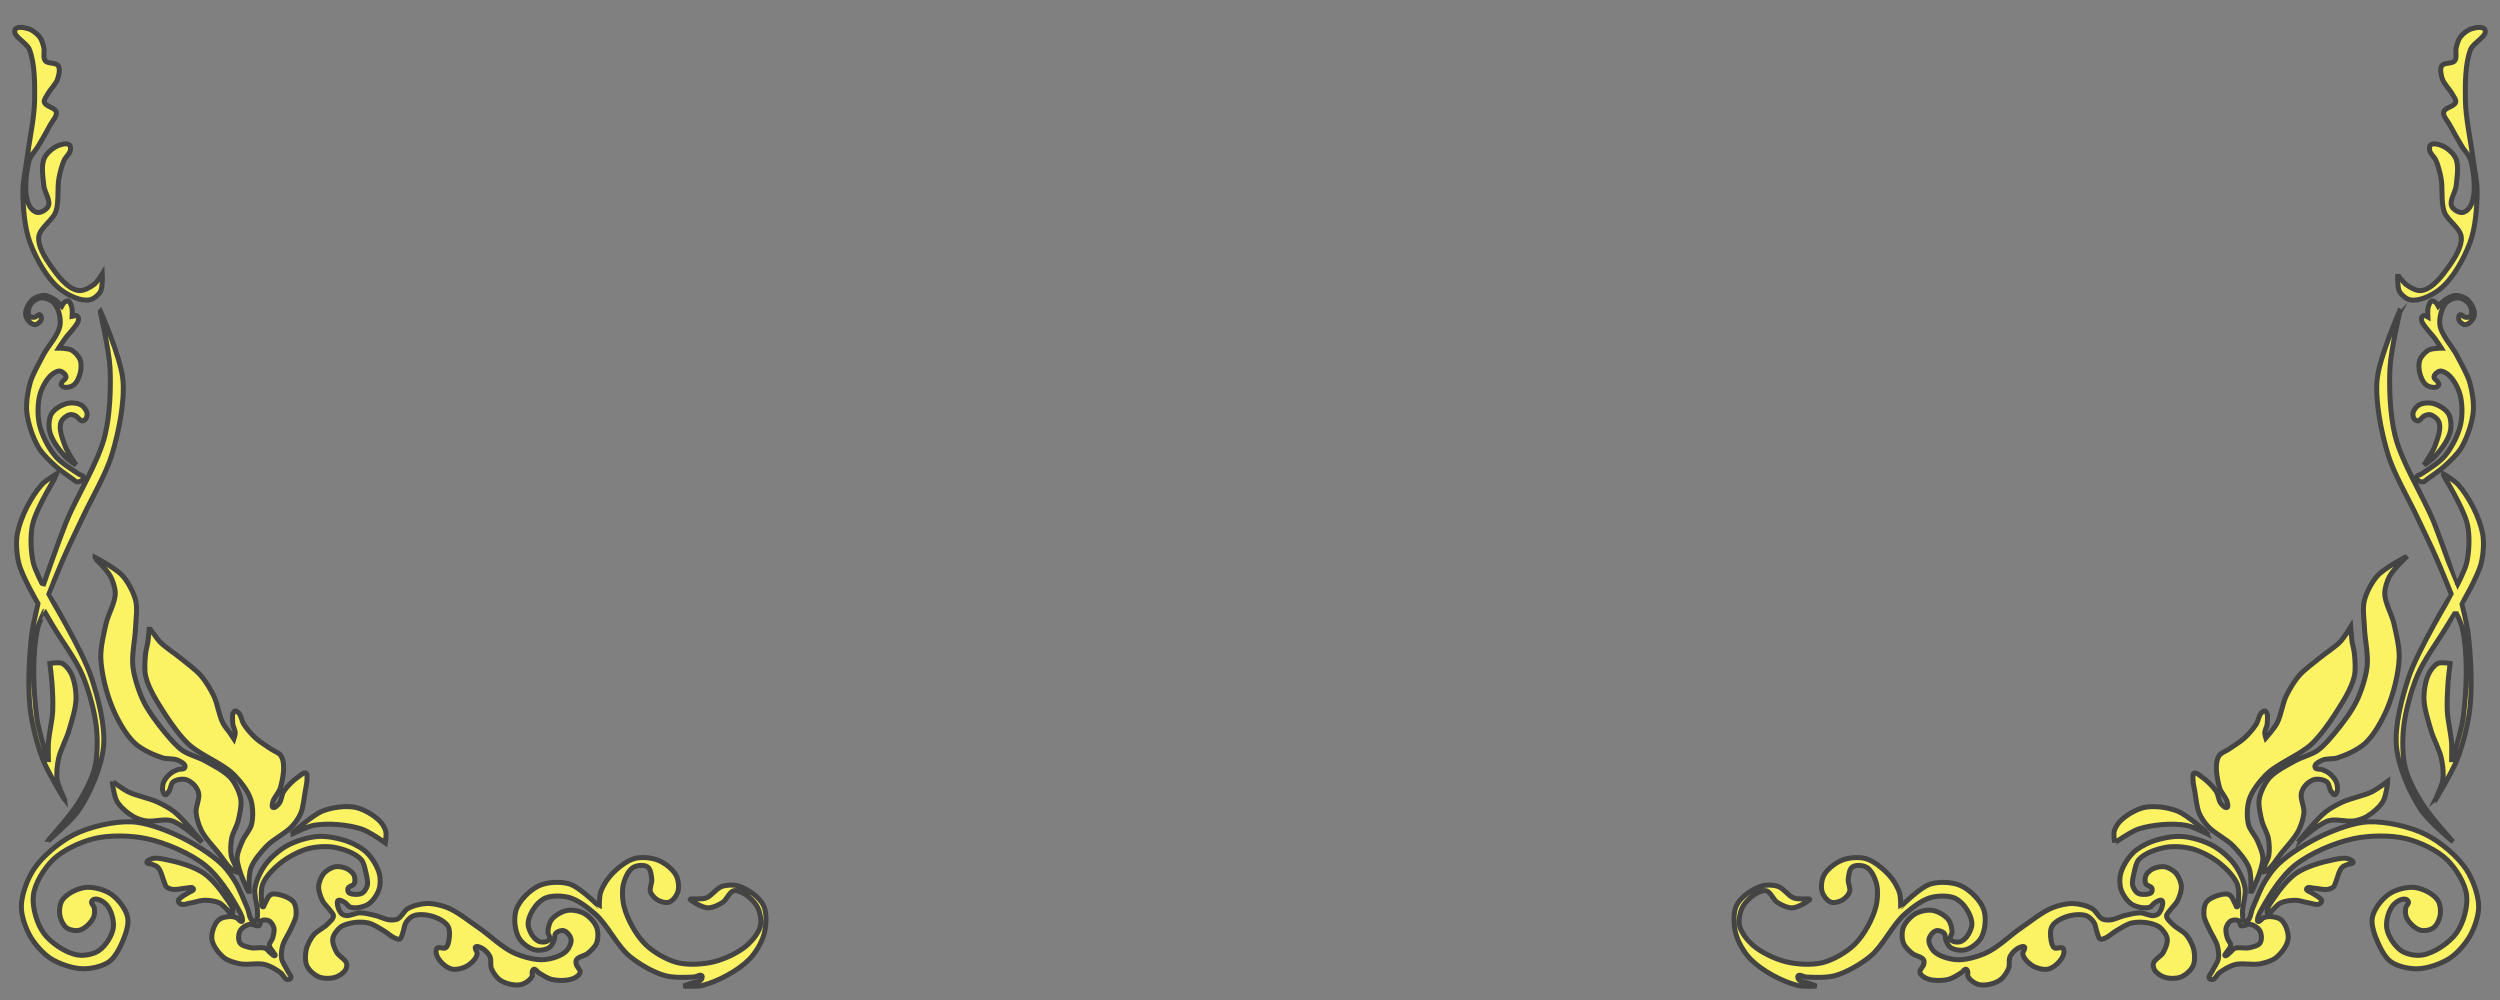 <?xml version="1.0" encoding="utf-8"?>
<!-- Generator: Moho 12.2 build 21774 -->
<!DOCTYPE svg PUBLIC "-//W3C//DTD SVG 1.1//EN" "http://www.w3.org/Graphics/SVG/1.1/DTD/svg11.dtd">
<svg version="1.1" id="Frame_0" xmlns="http://www.w3.org/2000/svg" xmlns:xlink="http://www.w3.org/1999/xlink" width="500px" height="200px">
	<rect width="100%" height="100%" fill="#808080" stroke="none"/>
	<g id="Layer_1">
		<path fill="#FBF264" fill-rule="evenodd" stroke="#444" d="M 55.017 191.110 C 55.146 190.979 54.825 190.713 54.735 190.547 C 54.489 190.090 53.885 189.572 53.862 189.053 C 53.840 188.570 54.407 188.055 54.538 187.589 C 54.708 186.983 54.931 186.110 54.763 185.504 C 54.629 185.020 54.228 184.373 53.777 184.152 C 53.360 183.947 52.608 183.913 52.228 184.180 C 51.971 184.360 52.077 184.981 51.805 185.138 C 51.637 185.235 51.350 185.138 51.157 185.110 C 50.837 185.062 50.437 184.790 50.115 184.828 C 49.379 184.914 48.394 185.506 48.030 186.152 C 47.673 186.785 47.585 187.960 47.974 188.575 C 48.346 189.163 49.412 189.363 50.087 189.532 C 50.973 189.755 52.297 189.324 53.129 189.701 C 53.494 189.867 53.790 190.369 54.115 190.603 C 54.367 190.784 54.799 191.331 55.017 191.110 M 46.326 182.856 C 46.438 182.841 46.557 182.577 46.574 182.430 C 46.683 181.504 45.738 180.408 45.226 179.628 C 44.119 177.940 42.392 175.762 40.722 174.628 C 38.793 173.316 35.703 172.424 33.416 171.967 C 32.506 171.786 31.208 171.455 30.330 171.755 C 29.986 171.872 29.306 172.142 29.373 172.499 C 29.431 172.810 30.074 172.732 30.366 172.854 C 30.726 173.005 31.257 173.149 31.536 173.422 C 32.260 174.127 32.470 175.586 32.884 176.507 C 32.999 176.763 33.076 177.159 33.274 177.358 C 33.536 177.622 34.044 177.787 34.409 177.855 C 35.280 178.018 36.468 177.655 37.353 177.607 C 37.704 177.587 38.225 177.386 38.523 177.571 C 38.608 177.624 38.711 177.755 38.701 177.855 C 38.669 178.166 38.109 178.283 37.849 178.458 C 37.369 178.780 36.655 179.107 36.218 179.486 C 36.024 179.654 35.666 179.869 35.650 180.125 C 35.636 180.354 35.874 180.652 36.076 180.763 C 36.675 181.093 37.669 180.649 38.346 180.550 C 39.097 180.441 40.069 180.066 40.828 180.054 C 41.757 180.039 43.046 180.173 43.879 180.586 C 44.520 180.904 45.134 181.688 45.652 182.182 C 45.859 182.379 46.042 182.891 46.326 182.856 M 18.322 180.335 C 18.401 180.073 18.661 179.890 18.879 179.839 C 19.634 179.665 20.714 180.315 21.245 180.880 C 22.241 181.940 22.849 184.074 22.664 185.517 C 22.454 187.150 21.095 189.233 19.731 190.154 C 18.674 190.867 16.826 191.206 15.567 191.005 C 13.172 190.623 10.191 188.606 8.754 186.652 C 7.358 184.755 6.402 181.422 6.672 179.082 C 6.950 176.672 8.824 173.689 10.552 171.985 C 12.532 170.034 16.085 168.393 18.784 167.727 C 21.844 166.973 26.206 167.072 29.288 167.727 C 33.103 168.538 38.086 170.666 41.116 173.121 C 43.605 175.136 46.001 178.835 47.551 181.637 C 47.908 182.283 48.442 183.172 48.497 183.908 C 48.505 184.015 48.528 184.199 48.440 184.260 C 48.096 184.497 47.643 183.680 47.253 183.530 C 46.915 183.399 46.429 183.290 46.067 183.302 C 45.340 183.325 44.282 183.501 43.740 183.986 C 42.839 184.792 42.239 186.573 42.371 187.774 C 42.518 189.121 43.772 190.720 44.835 191.561 C 45.616 192.180 46.963 192.543 47.938 192.748 C 49.453 193.067 51.604 192.513 53.094 192.930 C 54.097 193.211 55.328 193.937 56.152 194.573 C 56.589 194.911 56.889 195.787 57.430 195.897 C 57.655 195.942 58.048 195.869 58.160 195.668 C 58.384 195.266 57.756 194.673 57.567 194.254 C 57.221 193.490 56.493 192.568 56.335 191.744 C 56.189 190.989 56.324 189.932 56.517 189.188 C 56.808 188.068 57.748 186.783 58.206 185.720 C 58.541 184.940 59.131 183.919 59.209 183.074 C 59.283 182.285 59.205 181.123 58.753 180.472 C 58.249 179.747 57.048 179.250 56.198 179.012 C 55.617 178.849 54.729 178.650 54.190 178.921 C 53.535 179.250 53.240 180.344 52.866 180.974 C 52.794 181.096 52.778 181.370 52.638 181.385 C 52.245 181.426 52.359 180.500 52.319 180.107 C 52.219 179.124 52.193 177.744 52.547 176.822 C 53.129 175.306 54.755 173.692 56.015 172.669 C 57.479 171.480 59.762 170.240 61.582 169.748 C 63.131 169.330 65.346 169.174 66.921 169.475 C 68.654 169.805 71.111 170.601 72.261 171.939 C 72.791 172.556 72.994 173.700 73.173 174.494 C 73.350 175.273 73.647 176.368 73.447 177.141 C 73.316 177.648 72.926 178.312 72.489 178.601 C 72.140 178.832 71.538 178.892 71.120 178.875 C 70.678 178.857 69.977 178.813 69.705 178.464 C 69.553 178.269 69.523 177.874 69.614 177.643 C 69.783 177.215 70.643 177.143 70.846 176.730 C 71.070 176.276 71.007 175.505 70.800 175.042 C 70.572 174.529 69.933 174.018 69.431 173.764 C 68.787 173.438 67.770 173.230 67.058 173.354 C 66.297 173.485 65.337 174.055 64.822 174.631 C 64.259 175.263 63.788 176.388 63.727 177.232 C 63.662 178.137 64.094 179.344 64.503 180.153 C 64.842 180.823 65.628 181.497 66.054 182.115 C 66.264 182.419 66.696 182.796 66.693 183.165 C 66.689 183.792 65.893 184.399 65.461 184.853 C 64.729 185.623 63.343 186.215 62.678 187.044 C 62.049 187.827 61.412 189.070 61.217 190.055 C 61.034 190.984 60.993 192.350 61.400 193.204 C 61.821 194.088 62.908 195.036 63.818 195.395 C 64.736 195.756 66.167 195.746 67.104 195.440 C 67.794 195.215 68.684 194.642 69.066 194.026 C 69.273 193.693 69.424 193.131 69.340 192.748 C 69.145 191.857 67.767 191.268 67.332 190.466 C 66.925 189.716 66.424 188.572 66.557 187.728 C 66.684 186.918 67.420 185.957 68.062 185.446 C 68.636 184.991 69.625 184.716 70.344 184.579 C 71.313 184.396 72.670 184.354 73.630 184.579 C 74.643 184.817 75.832 185.609 76.733 186.131 C 77.443 186.542 78.250 187.339 79.015 187.637 C 79.275 187.738 79.673 187.934 79.927 187.819 C 80.318 187.644 80.405 186.939 80.566 186.542 C 80.809 185.944 80.856 185.031 81.205 184.488 C 81.524 183.990 82.115 183.381 82.665 183.165 C 83.813 182.713 85.604 182.953 86.772 183.347 C 87.744 183.675 89.101 184.369 89.601 185.264 C 90.010 185.994 89.934 187.224 89.784 188.048 C 89.696 188.530 89.546 189.270 89.145 189.553 C 88.720 189.854 87.774 189.271 87.411 189.645 C 87.134 189.931 87.194 190.591 87.320 190.968 C 87.709 192.135 89.099 193.477 90.286 193.797 C 91.274 194.064 92.756 193.620 93.617 193.067 C 94.373 192.583 95.370 191.590 95.443 190.694 C 95.464 190.431 95.183 190.131 95.123 189.873 C 95.092 189.739 94.990 189.522 95.078 189.417 C 95.335 189.107 96.043 189.461 96.401 189.645 C 97.021 189.963 97.703 190.702 97.998 191.333 C 98.296 191.970 98.015 193.006 98.272 193.661 C 98.605 194.506 99.333 195.587 100.097 196.079 C 101.165 196.767 103.019 197.214 104.250 196.900 C 105.054 196.695 106.113 195.974 106.440 195.212 C 106.543 194.973 106.365 194.594 106.440 194.345 C 106.492 194.174 106.587 193.889 106.760 193.843 C 107.101 193.752 107.417 194.342 107.718 194.528 C 108.490 195.003 109.525 195.704 110.411 195.897 C 111.711 196.180 113.638 196.199 114.837 195.623 C 115.282 195.409 115.931 194.967 116.024 194.482 C 116.126 193.947 115.358 193.373 115.248 192.839 C 115.198 192.598 115.138 192.238 115.248 192.018 C 115.601 191.309 116.919 191.198 117.529 190.694 C 118.158 190.175 119.015 189.401 119.309 188.641 C 119.645 187.773 119.669 186.414 119.355 185.538 C 118.982 184.496 117.894 183.308 116.936 182.754 C 116.030 182.230 114.547 181.899 113.514 182.070 C 112.418 182.251 110.990 183.055 110.319 183.940 C 109.846 184.566 109.581 185.666 109.589 186.450 C 109.594 186.862 110.090 187.385 109.954 187.774 C 109.878 187.994 109.577 188.188 109.361 188.276 C 108.955 188.442 108.318 188.457 107.901 188.321 C 107.437 188.171 106.919 187.704 106.623 187.317 C 106.122 186.663 105.622 185.586 105.619 184.762 C 105.615 183.620 106.386 182.155 107.079 181.248 C 107.570 180.606 108.423 179.846 109.178 179.560 C 110.497 179.060 112.520 179.138 113.879 179.514 C 115.628 179.999 117.620 181.563 118.990 182.754 C 121.486 184.924 123.412 189.192 125.972 191.288 C 127.830 192.809 130.682 194.490 132.999 195.121 C 134.692 195.582 137.089 195.501 138.840 195.395 C 139.310 195.366 140.101 194.796 140.392 195.166 C 140.530 195.342 140.388 195.718 140.255 195.897 C 139.836 196.459 138.723 196.474 138.065 196.718 C 137.654 196.870 136.696 197.220 136.696 197.220 C 136.696 197.220 139.381 197.364 140.483 197.083 C 143.613 196.285 147.622 194.141 149.884 191.835 C 151.134 190.561 152.420 188.411 152.850 186.679 C 153.259 185.030 153.437 182.534 152.667 181.020 C 151.809 179.331 149.464 177.727 147.648 177.187 C 146.716 176.909 145.330 176.970 144.408 177.278 C 143.283 177.654 142.329 179.205 141.213 179.605 C 140.309 179.930 138.061 179.679 138.019 179.833 C 137.968 180.021 140.326 181.507 141.487 181.568 C 142.460 181.619 143.727 181.002 144.545 180.472 C 145.357 179.946 145.838 178.366 146.781 178.145 C 147.451 177.988 148.382 178.473 148.971 178.830 C 149.940 179.416 151.082 180.546 151.572 181.568 C 152.045 182.552 152.311 184.107 152.074 185.173 C 151.782 186.492 150.564 188.004 149.564 188.915 C 147.894 190.436 145.046 191.783 142.856 192.337 C 140.705 192.881 137.614 193.065 135.464 192.520 C 133.306 191.973 130.603 190.397 129.029 188.823 C 127.217 187.012 125.470 183.866 124.831 181.385 C 124.472 179.993 124.347 177.977 124.740 176.594 C 125.044 175.523 125.725 173.979 126.702 173.445 C 127.447 173.038 128.842 172.903 129.531 173.399 C 130.174 173.862 130.273 175.121 130.353 175.909 C 130.426 176.636 129.860 177.631 130.079 178.328 C 130.279 178.967 130.958 179.684 131.539 180.016 C 132.143 180.361 133.163 180.654 133.821 180.427 C 134.573 180.167 135.306 179.175 135.555 178.419 C 135.869 177.465 135.690 175.983 135.235 175.088 C 134.588 173.814 132.910 172.563 131.585 172.030 C 130.273 171.503 128.247 171.335 126.884 171.711 C 125.163 172.185 123.232 173.843 122.047 175.179 C 121.262 176.064 120.428 177.469 120.085 178.601 C 119.846 179.390 119.857 181.339 119.857 181.339 C 119.856 181.339 116.008 177.415 113.833 176.776 C 112.096 176.266 109.454 176.384 107.810 177.141 C 106.006 177.971 103.881 180.052 103.246 181.933 C 102.701 183.549 102.936 186.117 103.794 187.591 C 104.388 188.614 105.792 189.691 106.942 189.964 C 107.805 190.169 109.125 190.000 109.863 189.508 C 110.289 189.223 110.619 188.564 110.821 188.093 C 110.993 187.693 110.853 187.005 111.141 186.679 C 111.476 186.299 112.246 186.008 112.738 186.131 C 113.388 186.293 114.075 187.161 114.198 187.819 C 114.335 188.552 113.838 189.600 113.331 190.147 C 112.341 191.215 110.265 191.800 108.813 191.926 C 107.013 192.084 104.586 191.366 102.927 190.649 C 100.475 189.589 97.885 186.985 95.671 185.492 C 93.838 184.257 91.522 182.329 89.465 181.522 C 88.307 181.068 86.646 180.660 85.403 180.701 C 84.198 180.740 82.559 181.131 81.524 181.750 C 80.785 182.193 80.298 183.440 79.516 183.804 C 79.092 184.002 78.432 184.022 77.965 183.986 C 77.080 183.918 75.999 183.325 75.136 183.119 C 74.190 182.894 72.913 182.553 71.941 182.571 C 71.117 182.587 70.069 183.205 69.249 183.119 C 68.973 183.090 68.594 182.979 68.382 182.800 C 67.938 182.424 67.610 181.639 67.515 181.066 C 67.467 180.781 67.375 180.281 67.606 180.107 C 67.935 179.860 68.565 180.281 68.930 180.472 C 69.326 180.680 69.645 181.295 70.070 181.431 C 71.087 181.755 72.669 181.432 73.584 180.883 C 74.524 180.320 75.411 178.995 75.775 177.963 C 76.080 177.097 76.116 175.800 75.911 174.905 C 75.581 173.458 74.486 171.676 73.447 170.616 C 72.549 169.698 70.994 168.845 69.796 168.379 C 68.072 167.709 65.575 167.187 63.727 167.284 C 61.746 167.388 59.120 168.195 57.384 169.155 C 55.890 169.982 54.107 171.522 53.094 172.897 C 52.179 174.141 51.244 176.073 50.995 177.597 C 50.745 179.132 51.602 181.203 51.497 182.754 C 51.469 183.172 51.542 183.851 51.223 184.123 C 51.087 184.240 50.796 184.285 50.630 184.214 C 49.857 183.887 49.835 182.424 49.489 181.659 C 48.784 180.095 47.999 177.927 47.116 176.457 C 46.428 175.309 45.392 173.822 44.424 172.897 C 42.046 170.626 38.201 168.323 35.206 166.965 C 32.673 165.816 29.087 164.470 26.308 164.364 C 22.746 164.228 17.892 165.348 14.717 166.965 C 11.889 168.404 8.471 171.247 6.731 173.901 C 5.449 175.856 4.293 178.956 4.266 181.294 C 4.246 183.105 5.074 185.507 5.955 187.089 C 6.850 188.699 8.519 190.647 10.062 191.653 C 11.785 192.776 14.531 193.717 16.588 193.752 C 18.218 193.780 20.512 193.289 21.835 192.337 C 22.914 191.561 23.807 189.902 24.345 188.687 C 24.993 187.223 25.843 185.054 25.532 183.484 C 25.194 181.781 23.596 179.752 22.155 178.784 C 20.821 177.888 18.544 177.285 16.953 177.506 C 15.410 177.721 13.285 178.757 12.435 180.062 C 11.929 180.839 11.810 182.207 11.979 183.119 C 12.132 183.951 12.657 185.095 13.348 185.583 C 13.983 186.034 15.151 186.240 15.903 186.040 C 16.989 185.750 18.207 184.547 18.687 183.530 C 18.933 183.008 18.963 182.183 18.869 181.613 C 18.801 181.202 18.201 180.735 18.322 180.335 M 34.288 164.139 C 36.434 164.785 40.402 168.430 40.402 168.430 C 40.402 168.430 36.752 163.846 34.791 162.309 C 33.889 161.602 32.522 160.881 31.482 160.399 C 29.769 159.603 27.223 159.173 25.538 158.318 C 24.540 157.813 22.436 156.248 22.436 156.247 C 22.436 156.248 22.766 159.189 23.388 160.259 C 24.077 161.445 25.561 162.674 26.750 163.358 C 27.411 163.738 28.369 164.036 29.104 164.165 C 30.636 164.435 32.799 163.692 34.288 164.139 M 64.604 162.173 C 62.346 163.038 58.127 166.971 58.126 166.971 C 58.127 166.971 61.280 165.321 62.761 165.064 C 65.583 164.574 69.554 164.913 72.278 165.794 C 73.861 166.307 77.077 168.574 77.077 168.574 C 77.077 168.574 77.326 166.906 77.150 166.222 C 76.980 165.557 76.468 164.742 75.990 164.249 C 74.821 163.045 72.768 161.840 71.129 161.485 C 69.198 161.067 66.442 161.469 64.604 162.173 M 50.143 173.707 C 49.647 175.136 49.857 178.741 49.857 178.742 C 49.857 178.741 47.402 173.863 47.427 171.600 C 47.439 170.508 48.088 169.131 48.518 168.128 C 48.954 167.112 50.034 165.976 50.304 164.904 C 50.670 163.446 50.609 161.328 50.155 159.895 C 49.624 158.219 48.108 156.294 46.881 155.034 C 44.550 152.639 40.088 151.079 37.656 148.785 C 36.045 147.265 34.292 144.842 33.094 142.979 C 31.689 140.795 29.721 137.810 29.143 135.279 C 28.836 133.937 28.985 132.061 29.122 130.692 C 29.197 129.948 29.491 128.986 29.598 128.247 C 29.722 127.390 29.870 125.376 29.870 125.375 C 29.870 125.376 31.139 127.458 31.844 128.221 C 32.954 129.424 34.850 130.577 36.110 131.622 C 37.371 132.668 39.178 133.945 40.243 135.189 C 41.171 136.273 42.160 137.928 42.775 139.216 C 43.519 140.772 43.797 143.145 44.615 144.664 C 45.137 145.635 46.831 147.594 46.832 147.595 C 46.832 147.595 47.055 146.887 47.051 146.574 C 47.045 145.999 46.581 145.297 46.555 144.722 C 46.520 143.950 46.291 142.417 47.030 142.189 C 47.257 142.118 47.558 142.398 47.726 142.566 C 48.247 143.088 48.347 144.181 48.739 144.807 C 49.331 145.752 50.329 146.884 51.151 147.637 C 51.987 148.403 53.299 149.180 54.230 149.827 C 54.823 150.240 55.859 150.558 56.220 151.184 C 57.178 152.839 56.587 155.713 56.081 157.557 C 55.817 158.516 54.731 159.516 54.536 160.492 C 54.478 160.783 54.316 161.325 54.569 161.482 C 54.942 161.713 55.522 161.034 55.807 160.700 C 56.301 160.121 56.313 158.976 56.721 158.334 C 57.401 157.262 58.653 156.046 59.704 155.335 C 60.118 155.056 60.789 154.378 61.215 154.637 C 61.496 154.809 61.394 155.393 61.403 155.723 C 61.425 156.501 61.167 157.523 61.035 158.290 C 60.809 159.608 60.666 161.425 60.148 162.658 C 59.800 163.488 59.107 164.497 58.506 165.168 C 57.181 166.648 54.661 167.811 53.295 169.253 C 52.169 170.442 50.680 172.161 50.143 173.707 M 24.534 115.175 C 23.110 113.565 18.522 111.200 18.521 111.200 C 18.522 111.200 21.323 113.819 22.086 115.246 C 22.581 116.174 23.039 117.566 23.049 118.618 C 23.067 120.519 21.641 122.833 21.219 124.687 C 20.758 126.712 20.095 129.451 20.159 131.527 C 20.256 134.673 21.330 138.845 22.567 141.738 C 23.538 144.009 25.169 147.017 26.999 148.675 C 28.379 149.924 30.717 150.999 32.490 151.565 C 33.382 151.849 34.721 151.658 35.573 152.046 C 36.078 152.277 36.878 152.665 37.018 153.202 C 37.048 153.319 37.007 153.503 36.928 153.595 C 36.652 153.914 35.953 153.769 35.557 153.917 C 35.094 154.092 34.487 154.383 34.105 154.697 C 33.596 155.117 32.976 155.804 32.734 156.418 C 32.530 156.938 32.409 157.739 32.573 158.273 C 32.645 158.510 32.810 158.915 33.057 158.945 C 33.351 158.980 33.607 158.512 33.783 158.273 C 34.141 157.783 34.128 156.812 34.589 156.418 C 35.138 155.949 36.214 155.747 36.928 155.853 C 37.554 155.946 38.311 156.453 38.756 156.902 C 39.169 157.317 39.598 158.024 39.724 158.596 C 39.978 159.747 39.122 161.318 39.213 162.494 C 39.299 163.591 39.750 165.029 40.235 166.016 C 41.007 167.587 42.659 169.305 43.757 170.667 C 44.630 171.750 45.590 173.452 46.769 174.189 C 46.957 174.307 47.467 174.431 47.467 174.431 C 47.467 174.431 47.256 173.674 47.145 173.356 C 46.912 172.690 46.391 171.871 46.258 171.178 C 46.056 170.132 46.136 168.675 46.338 167.629 C 46.543 166.572 47.334 165.312 47.602 164.268 C 47.918 163.038 48.295 161.341 48.193 160.074 C 48.145 159.473 47.889 158.694 47.656 158.139 C 47.307 157.308 46.734 156.219 46.123 155.557 C 44.851 154.180 42.546 153.024 40.904 152.118 C 39.631 151.415 37.687 150.936 36.498 150.100 C 35.280 149.243 33.979 147.697 33.030 146.551 C 31.558 144.772 29.673 142.287 28.674 140.206 C 27.738 138.252 26.824 135.448 26.577 133.296 C 26.310 130.967 27.031 127.842 27.115 125.499 C 27.172 123.895 27.520 121.709 27.142 120.149 C 26.745 118.511 25.650 116.437 24.534 115.175 M 16.393 84.193 C 16.245 84.191 16.011 83.938 15.858 83.815 C 15.639 83.640 15.414 83.315 15.165 83.186 C 14.840 83.016 14.328 82.857 13.969 82.934 C 13.313 83.075 12.503 83.734 12.238 84.351 C 11.663 85.686 12.508 87.766 12.993 89.136 C 13.437 90.388 15.197 92.976 15.197 92.976 C 15.197 92.976 13.646 91.956 13.109 91.378 C 11.857 90.029 10.259 87.952 9.908 86.145 C 9.708 85.117 9.787 83.566 10.349 82.682 C 10.975 81.698 12.508 80.852 13.654 80.636 C 14.443 80.487 15.623 80.611 16.299 81.045 C 16.784 81.357 17.298 82.052 17.400 82.619 C 17.464 82.971 17.367 83.501 17.149 83.784 C 16.991 83.988 16.651 84.196 16.393 84.193 M 8.241 63.932 C 8.332 63.640 8.267 63.079 7.992 62.944 C 7.682 62.791 7.293 63.390 6.950 63.434 C 6.635 63.476 6.120 63.487 5.907 63.250 C 5.464 62.758 5.709 61.624 6.030 61.043 C 6.408 60.360 7.401 59.666 8.176 59.571 C 8.997 59.471 10.174 59.961 10.752 60.552 C 11.679 61.501 12.147 63.461 12.039 64.783 C 11.864 66.933 9.580 69.175 8.605 71.099 C 7.787 72.714 6.526 74.815 6.030 76.556 C 5.548 78.248 5.184 80.630 5.356 82.381 C 5.577 84.639 6.579 87.610 7.747 89.555 C 8.531 90.861 10.049 92.276 11.181 93.296 C 12.127 94.148 13.542 95.100 14.580 95.837 C 14.808 95.999 15.075 96.311 15.350 96.361 C 15.649 96.416 16.096 96.308 16.331 96.116 C 16.522 95.960 16.762 95.619 16.699 95.381 C 16.617 95.069 16.047 95.008 15.779 94.829 C 14.275 93.821 12.150 92.545 10.997 91.150 C 9.649 89.520 8.313 86.901 7.870 84.834 C 7.483 83.035 7.513 80.461 8.053 78.702 C 8.447 77.424 9.340 75.737 10.384 74.901 C 10.802 74.565 11.514 74.117 12.039 74.226 C 12.523 74.327 13.181 74.897 13.204 75.391 C 13.222 75.784 12.593 76.087 12.407 76.434 C 12.333 76.572 12.189 76.771 12.223 76.924 C 12.271 77.140 12.564 77.347 12.775 77.415 C 13.328 77.593 14.198 77.376 14.676 77.047 C 15.341 76.588 15.815 75.497 16.025 74.717 C 16.240 73.917 16.324 72.729 16.025 71.957 C 15.738 71.217 14.948 70.368 14.247 69.995 C 13.573 69.638 11.733 69.627 11.733 69.627 C 11.733 69.627 12.605 68.273 13.016 67.719 C 13.536 67.021 14.348 66.182 14.861 65.479 C 15.098 65.153 15.459 64.733 15.596 64.354 C 15.671 64.146 15.761 63.837 15.699 63.624 C 15.642 63.429 15.455 63.165 15.260 63.105 C 15.010 63.029 14.431 63.373 14.430 63.373 C 14.430 63.373 14.519 62.006 14.356 61.452 C 14.232 61.032 14.046 60.321 13.629 60.186 C 13.421 60.119 13.114 60.287 12.935 60.414 C 12.690 60.589 12.346 61.227 12.346 61.227 C 12.346 61.227 11.501 60.311 11.061 60.017 C 10.488 59.633 9.645 59.120 8.956 59.089 C 8.161 59.055 7.037 59.427 6.455 59.970 C 5.695 60.678 4.919 62.169 5.157 63.181 C 5.329 63.913 6.208 64.908 6.959 64.922 C 7.445 64.931 8.096 64.396 8.241 63.932 M 15.765 162.036 C 14.265 164.277 9.377 168.360 9.377 168.361 C 9.377 168.360 14.066 163.158 15.642 160.620 C 16.880 158.629 18.394 155.817 18.952 153.539 C 19.520 151.217 19.538 147.956 19.291 145.578 C 18.954 142.328 17.771 138.061 16.503 135.049 C 15.148 131.834 12.296 128.079 10.520 125.076 C 10.023 124.234 8.876 122.262 8.876 122.262 C 8.875 122.262 7.770 124.580 7.533 125.646 C 6.371 130.888 6.657 138.221 7.364 143.544 C 7.726 146.271 9.688 152.413 9.688 152.414 C 9.688 152.413 9.608 149.772 9.679 148.643 C 9.798 146.714 10.434 144.189 10.537 142.260 C 10.628 140.569 10.516 138.306 10.400 136.617 C 10.319 135.433 9.969 132.686 9.969 132.686 C 9.969 132.686 11.710 132.379 12.375 132.660 C 13.077 132.956 13.749 133.841 14.119 134.507 C 14.857 135.840 15.205 137.942 15.219 139.465 C 15.239 141.491 14.368 144.121 13.803 146.066 C 13.293 147.824 12.064 149.999 11.698 151.793 C 11.446 153.022 11.248 154.728 11.438 155.969 C 11.650 157.360 13.135 160.343 13.135 160.344 C 13.134 160.343 9.587 154.515 8.535 151.801 C 7.417 148.918 6.397 144.872 6.040 141.801 C 5.511 137.258 5.823 131.099 6.391 126.562 C 6.611 124.796 7.623 120.759 7.623 120.758 C 7.623 120.758 4.384 115.233 3.752 112.599 C 3.336 110.862 3.141 108.403 3.487 106.651 C 4.121 103.439 6.196 99.335 8.382 96.898 C 9.181 96.006 11.631 94.577 11.631 94.577 C 11.631 94.578 7.212 101.585 6.493 104.995 C 6.026 107.211 6.159 110.332 6.657 112.541 C 6.986 114.001 8.625 117.125 8.625 117.126 C 8.626 117.124 11.685 108.281 13.181 104.561 C 15.332 99.215 19.636 92.617 21.007 87.020 C 21.978 83.056 22.217 77.528 21.996 73.454 C 21.804 69.894 19.900 61.758 19.899 61.757 C 19.900 61.758 24.195 71.505 24.585 75.981 C 24.974 80.447 23.719 86.474 22.435 90.770 C 21.232 94.795 18.317 99.667 16.539 103.474 C 15.425 105.860 13.870 109.009 12.807 111.419 C 11.832 113.632 9.731 118.868 9.731 118.869 C 9.731 118.870 16.499 130.138 18.258 135.447 C 19.595 139.481 21.128 145.173 20.701 149.401 C 20.291 153.450 18.029 158.655 15.765 162.036 M 5.624 5.731 C 4.882 5.516 3.464 5.218 3.052 5.871 C 2.271 7.111 5.328 8.499 5.868 9.861 C 6.991 12.690 6.957 16.909 6.924 19.953 C 6.886 23.502 5.847 28.165 5.399 31.687 C 5.148 33.658 4.576 36.271 4.577 38.258 C 4.579 41.350 4.908 45.569 5.986 48.467 C 7.173 51.661 9.476 55.931 12.205 57.972 C 13.667 59.065 16.164 60.324 17.954 59.967 C 18.725 59.813 19.636 59.063 20.050 58.395 C 20.370 57.879 20.396 57.017 20.454 56.414 C 20.501 55.930 20.446 54.793 20.446 54.793 C 20.446 54.793 19.424 56.430 18.776 56.916 C 17.988 57.506 16.694 58.235 15.717 58.106 C 13.456 57.809 11.357 54.907 10.050 53.037 C 9.006 51.542 7.559 49.225 7.746 47.411 C 7.932 45.595 10.526 44.082 11.149 42.365 C 11.850 40.432 11.406 37.559 11.807 35.542 C 12.022 34.462 12.380 33.021 12.839 32.020 C 13.130 31.383 13.970 30.735 14.082 30.044 C 14.134 29.726 14.128 29.203 13.888 28.987 C 13.399 28.549 12.315 28.855 11.701 29.090 C 10.652 29.493 9.385 30.558 8.894 31.569 C 8.163 33.071 8.610 35.473 8.765 37.136 C 8.883 38.409 10.225 40.181 9.623 41.309 C 9.261 41.988 8.062 42.694 7.330 42.456 C 4.364 41.491 5.051 35.198 5.804 32.171 C 6.050 31.183 7.085 30.168 7.607 29.294 C 8.370 28.017 9.368 26.301 10.051 24.980 C 10.442 24.224 11.439 23.250 11.266 22.417 C 11.072 21.484 9.024 21.316 8.850 20.385 C 8.762 19.914 9.258 19.341 9.480 18.917 C 10.014 17.897 11.230 16.796 11.563 15.694 C 11.784 14.967 12.069 13.801 11.658 13.163 C 11.200 12.453 9.545 12.809 9.037 12.135 C 8.563 11.506 8.954 10.289 8.767 9.524 C 8.605 8.861 8.353 7.947 7.939 7.404 C 7.419 6.723 6.447 5.969 5.624 5.731 Z"/>
		<path fill="#FBF264" fill-rule="evenodd" stroke="#444" d="M 444.984 191.115 C 444.854 190.983 445.176 190.718 445.266 190.551 C 445.512 190.094 446.116 189.577 446.139 189.058 C 446.161 188.575 445.594 188.059 445.463 187.593 C 445.293 186.988 445.070 186.115 445.238 185.509 C 445.372 185.025 445.773 184.378 446.224 184.156 C 446.641 183.951 447.393 183.918 447.773 184.185 C 448.030 184.365 447.924 184.985 448.196 185.143 C 448.364 185.240 448.651 185.143 448.844 185.114 C 449.164 185.066 449.564 184.795 449.886 184.833 C 450.622 184.919 451.607 185.511 451.971 186.157 C 452.328 186.790 452.416 187.965 452.027 188.579 C 451.655 189.168 450.589 189.368 449.914 189.537 C 449.027 189.759 447.704 189.329 446.872 189.706 C 446.507 189.872 446.211 190.374 445.886 190.608 C 445.634 190.789 445.202 191.335 444.984 191.115 M 453.675 182.860 C 453.563 182.846 453.444 182.581 453.427 182.435 C 453.318 181.508 454.263 180.413 454.775 179.633 C 455.882 177.944 457.609 175.767 459.279 174.632 C 461.208 173.321 464.297 172.428 466.585 171.972 C 467.495 171.791 468.792 171.459 469.670 171.759 C 470.015 171.877 470.695 172.146 470.628 172.504 C 470.570 172.815 469.927 172.737 469.635 172.859 C 469.275 173.009 468.744 173.154 468.465 173.426 C 467.741 174.131 467.531 175.590 467.117 176.512 C 467.002 176.768 466.925 177.164 466.727 177.363 C 466.464 177.626 465.957 177.791 465.592 177.860 C 464.721 178.023 463.533 177.660 462.648 177.611 C 462.297 177.592 461.776 177.391 461.478 177.576 C 461.392 177.629 461.290 177.760 461.300 177.860 C 461.332 178.171 461.892 178.288 462.152 178.463 C 462.632 178.785 463.346 179.112 463.783 179.491 C 463.977 179.659 464.335 179.874 464.351 180.129 C 464.365 180.359 464.127 180.657 463.925 180.768 C 463.326 181.098 462.332 180.654 461.655 180.555 C 460.904 180.445 459.932 180.071 459.173 180.059 C 458.244 180.044 456.955 180.178 456.122 180.590 C 455.481 180.908 454.867 181.693 454.349 182.186 C 454.142 182.384 453.959 182.896 453.675 182.860 M 481.679 180.340 C 481.600 180.078 481.340 179.895 481.122 179.844 C 480.367 179.669 479.287 180.320 478.756 180.885 C 477.760 181.945 477.151 184.079 477.337 185.522 C 477.547 187.154 478.906 189.238 480.270 190.158 C 481.327 190.871 483.175 191.211 484.434 191.010 C 486.829 190.628 489.810 188.611 491.247 186.657 C 492.643 184.760 493.598 181.427 493.329 179.087 C 493.051 176.677 491.177 173.693 489.449 171.990 C 487.469 170.038 483.916 168.397 481.217 167.732 C 478.157 166.978 473.795 167.077 470.713 167.732 C 466.898 168.542 461.915 170.671 458.885 173.126 C 456.396 175.141 454.000 178.840 452.450 181.642 C 452.093 182.288 451.559 183.177 451.504 183.913 C 451.496 184.020 451.473 184.204 451.561 184.265 C 451.905 184.502 452.358 183.685 452.748 183.535 C 453.086 183.404 453.572 183.295 453.934 183.306 C 454.661 183.330 455.719 183.506 456.261 183.991 C 457.162 184.796 457.762 186.577 457.630 187.779 C 457.483 189.126 456.229 190.725 455.166 191.566 C 454.385 192.185 453.038 192.547 452.063 192.753 C 450.548 193.072 448.397 192.517 446.906 192.935 C 445.904 193.216 444.673 193.941 443.849 194.578 C 443.412 194.915 443.112 195.792 442.571 195.901 C 442.346 195.947 441.953 195.874 441.841 195.673 C 441.617 195.271 442.245 194.678 442.434 194.258 C 442.780 193.494 443.508 192.572 443.666 191.749 C 443.812 190.994 443.677 189.937 443.484 189.193 C 443.193 188.073 442.253 186.788 441.795 185.725 C 441.460 184.945 440.870 183.924 440.792 183.078 C 440.718 182.289 440.796 181.128 441.248 180.477 C 441.752 179.752 442.953 179.255 443.803 179.017 C 444.384 178.854 445.272 178.655 445.811 178.925 C 446.466 179.254 446.761 180.349 447.135 180.979 C 447.207 181.100 447.223 181.375 447.363 181.390 C 447.756 181.431 447.642 180.505 447.682 180.112 C 447.782 179.129 447.808 177.749 447.454 176.826 C 446.872 175.311 445.246 173.697 443.986 172.674 C 442.522 171.485 440.239 170.245 438.419 169.753 C 436.870 169.335 434.655 169.179 433.079 169.479 C 431.346 169.809 428.890 170.605 427.740 171.944 C 427.210 172.561 427.007 173.705 426.828 174.499 C 426.651 175.278 426.353 176.373 426.554 177.146 C 426.685 177.653 427.075 178.317 427.512 178.606 C 427.861 178.837 428.463 178.897 428.881 178.880 C 429.323 178.862 430.024 178.818 430.296 178.469 C 430.448 178.274 430.478 177.878 430.387 177.648 C 430.218 177.220 429.358 177.148 429.155 176.735 C 428.931 176.281 428.994 175.509 429.201 175.047 C 429.429 174.533 430.068 174.023 430.570 173.769 C 431.214 173.443 432.231 173.235 432.943 173.358 C 433.704 173.490 434.664 174.059 435.179 174.636 C 435.742 175.268 436.213 176.393 436.274 177.237 C 436.339 178.141 435.907 179.349 435.498 180.158 C 435.159 180.827 434.373 181.502 433.946 182.120 C 433.737 182.423 433.305 182.801 433.308 183.169 C 433.312 183.796 434.108 184.403 434.540 184.858 C 435.272 185.628 436.658 186.220 437.323 187.048 C 437.952 187.831 438.589 189.075 438.784 190.060 C 438.967 190.988 439.008 192.355 438.601 193.209 C 438.180 194.092 437.093 195.041 436.183 195.399 C 435.265 195.761 433.834 195.751 432.897 195.445 C 432.207 195.220 431.317 194.647 430.935 194.030 C 430.728 193.697 430.577 193.135 430.661 192.753 C 430.856 191.862 432.234 191.272 432.669 190.471 C 433.076 189.721 433.577 188.576 433.444 187.733 C 433.317 186.923 432.581 185.961 431.939 185.451 C 431.365 184.995 430.376 184.720 429.657 184.584 C 428.688 184.401 427.331 184.359 426.371 184.584 C 425.358 184.822 424.169 185.614 423.268 186.136 C 422.558 186.547 421.751 187.344 420.986 187.642 C 420.726 187.743 420.328 187.939 420.074 187.824 C 419.683 187.648 419.596 186.943 419.435 186.546 C 419.192 185.949 419.144 185.036 418.796 184.493 C 418.477 183.995 417.886 183.386 417.336 183.169 C 416.188 182.718 414.397 182.958 413.229 183.352 C 412.257 183.679 410.900 184.374 410.399 185.269 C 409.991 185.999 410.067 187.229 410.217 188.052 C 410.305 188.535 410.455 189.275 410.856 189.558 C 411.281 189.859 412.227 189.275 412.590 189.650 C 412.867 189.935 412.807 190.595 412.681 190.973 C 412.292 192.139 410.902 193.482 409.715 193.802 C 408.727 194.068 407.245 193.624 406.384 193.072 C 405.628 192.587 404.631 191.594 404.558 190.699 C 404.537 190.435 404.818 190.135 404.878 189.878 C 404.909 189.744 405.011 189.527 404.923 189.421 C 404.666 189.111 403.958 189.466 403.600 189.650 C 402.980 189.968 402.298 190.706 402.003 191.338 C 401.705 191.975 401.986 193.011 401.729 193.665 C 401.396 194.511 400.668 195.591 399.904 196.084 C 398.836 196.772 396.982 197.219 395.751 196.905 C 394.947 196.700 393.888 195.979 393.561 195.217 C 393.458 194.978 393.636 194.599 393.561 194.350 C 393.509 194.179 393.414 193.894 393.241 193.848 C 392.900 193.757 392.584 194.347 392.283 194.532 C 391.511 195.007 390.476 195.708 389.590 195.901 C 388.290 196.185 386.363 196.203 385.164 195.628 C 384.719 195.414 384.070 194.972 383.977 194.487 C 383.875 193.951 384.643 193.378 384.753 192.844 C 384.803 192.602 384.863 192.243 384.753 192.022 C 384.400 191.314 383.082 191.203 382.472 190.699 C 381.843 190.180 380.986 189.406 380.692 188.645 C 380.356 187.777 380.332 186.419 380.646 185.542 C 381.019 184.501 382.107 183.313 383.065 182.759 C 383.971 182.234 385.454 181.903 386.487 182.074 C 387.583 182.255 389.011 183.060 389.682 183.945 C 390.155 184.570 390.420 185.671 390.412 186.455 C 390.407 186.867 389.911 187.390 390.047 187.779 C 390.123 187.999 390.424 188.192 390.640 188.280 C 391.046 188.446 391.683 188.461 392.100 188.326 C 392.564 188.176 393.082 187.709 393.378 187.322 C 393.879 186.668 394.379 185.590 394.382 184.767 C 394.386 183.625 393.615 182.160 392.922 181.253 C 392.431 180.611 391.578 179.851 390.823 179.564 C 389.504 179.064 387.481 179.142 386.122 179.519 C 384.373 180.003 382.381 181.568 381.011 182.759 C 378.515 184.929 376.589 189.197 374.029 191.292 C 372.171 192.814 369.319 194.494 367.002 195.126 C 365.309 195.587 362.912 195.506 361.161 195.399 C 360.691 195.371 359.900 194.801 359.609 195.171 C 359.471 195.346 359.613 195.723 359.746 195.901 C 360.165 196.464 361.278 196.479 361.936 196.723 C 362.346 196.875 363.305 197.225 363.305 197.225 C 363.305 197.225 360.620 197.369 359.518 197.088 C 356.388 196.290 352.379 194.145 350.117 191.840 C 348.867 190.566 347.581 188.415 347.151 186.683 C 346.741 185.035 346.564 182.539 347.333 181.025 C 348.192 179.336 350.537 177.732 352.353 177.191 C 353.285 176.914 354.671 176.974 355.593 177.283 C 356.718 177.659 357.672 179.210 358.788 179.610 C 359.692 179.934 361.940 179.684 361.982 179.838 C 362.033 180.025 359.675 181.512 358.514 181.572 C 357.541 181.623 356.274 181.007 355.456 180.477 C 354.644 179.951 354.163 178.371 353.220 178.150 C 352.550 177.993 351.619 178.478 351.030 178.834 C 350.061 179.421 348.919 180.551 348.429 181.572 C 347.956 182.557 347.690 184.111 347.927 185.177 C 348.219 186.497 349.437 188.009 350.437 188.919 C 352.107 190.441 354.954 191.788 357.145 192.342 C 359.295 192.886 362.387 193.070 364.537 192.524 C 366.695 191.977 369.398 190.402 370.972 188.828 C 372.784 187.016 374.530 183.871 375.170 181.390 C 375.529 179.997 375.654 177.981 375.261 176.598 C 374.957 175.528 374.276 173.983 373.299 173.450 C 372.554 173.042 371.159 172.908 370.470 173.404 C 369.827 173.867 369.727 175.125 369.648 175.914 C 369.575 176.640 370.141 177.636 369.922 178.332 C 369.722 178.971 369.043 179.688 368.462 180.021 C 367.858 180.366 366.838 180.658 366.180 180.431 C 365.428 180.172 364.695 179.179 364.446 178.423 C 364.132 177.470 364.311 175.987 364.766 175.092 C 365.413 173.819 367.091 172.568 368.416 172.035 C 369.728 171.508 371.754 171.340 373.117 171.715 C 374.838 172.190 376.768 173.848 377.954 175.184 C 378.739 176.069 379.573 177.473 379.916 178.606 C 380.155 179.395 380.144 181.344 380.144 181.344 C 380.145 181.344 383.993 177.419 386.168 176.781 C 387.905 176.271 390.547 176.389 392.191 177.146 C 393.995 177.976 396.120 180.056 396.755 181.937 C 397.300 183.553 397.064 186.122 396.207 187.596 C 395.613 188.619 394.209 189.695 393.059 189.969 C 392.196 190.174 390.876 190.005 390.138 189.513 C 389.712 189.228 389.382 188.569 389.180 188.098 C 389.008 187.698 389.148 187.010 388.860 186.683 C 388.525 186.303 387.754 186.013 387.263 186.136 C 386.613 186.298 385.926 187.166 385.803 187.824 C 385.666 188.557 386.163 189.605 386.670 190.151 C 387.660 191.220 389.736 191.804 391.188 191.931 C 392.988 192.089 395.415 191.370 397.074 190.653 C 399.526 189.594 402.116 186.989 404.330 185.497 C 406.163 184.262 408.479 182.334 410.536 181.527 C 411.693 181.073 413.355 180.664 414.598 180.705 C 415.803 180.745 417.442 181.135 418.477 181.755 C 419.216 182.197 419.703 183.445 420.484 183.808 C 420.909 184.006 421.569 184.027 422.036 183.991 C 422.921 183.922 424.002 183.330 424.865 183.124 C 425.811 182.898 427.088 182.558 428.060 182.576 C 428.884 182.591 429.932 183.210 430.752 183.124 C 431.028 183.095 431.407 182.983 431.619 182.804 C 432.063 182.429 432.391 181.644 432.486 181.070 C 432.534 180.785 432.626 180.286 432.395 180.112 C 432.066 179.864 431.436 180.286 431.071 180.477 C 430.675 180.684 430.356 181.299 429.931 181.435 C 428.914 181.760 427.332 181.436 426.417 180.888 C 425.477 180.325 424.590 179.000 424.226 177.967 C 423.921 177.101 423.885 175.805 424.090 174.910 C 424.420 173.463 425.515 171.680 426.554 170.620 C 427.452 169.703 429.007 168.850 430.204 168.384 C 431.929 167.714 434.426 167.192 436.274 167.289 C 438.255 167.393 440.881 168.199 442.617 169.160 C 444.111 169.987 445.894 171.527 446.906 172.902 C 447.822 174.146 448.757 176.078 449.006 177.602 C 449.256 179.136 448.399 181.208 448.504 182.759 C 448.532 183.177 448.459 183.856 448.777 184.128 C 448.914 184.245 449.205 184.289 449.371 184.219 C 450.144 183.892 450.166 182.429 450.512 181.664 C 451.217 180.100 452.002 177.932 452.884 176.461 C 453.573 175.313 454.609 173.827 455.577 172.902 C 457.955 170.630 461.800 168.328 464.795 166.969 C 467.328 165.821 470.914 164.475 473.693 164.368 C 477.255 164.232 482.108 165.353 485.284 166.969 C 488.112 168.409 491.530 171.252 493.270 173.906 C 494.552 175.861 495.708 178.961 495.735 181.299 C 495.755 183.109 494.927 185.512 494.046 187.094 C 493.151 188.703 491.482 190.652 489.939 191.657 C 488.216 192.780 485.470 193.721 483.413 193.757 C 481.783 193.784 479.489 193.294 478.166 192.342 C 477.086 191.566 476.194 189.907 475.656 188.691 C 475.008 187.228 474.158 185.059 474.469 183.489 C 474.807 181.786 476.405 179.757 477.846 178.789 C 479.180 177.893 481.457 177.289 483.048 177.511 C 484.591 177.725 486.716 178.762 487.566 180.066 C 488.072 180.843 488.191 182.212 488.022 183.124 C 487.869 183.955 487.344 185.099 486.653 185.588 C 486.018 186.038 484.850 186.245 484.098 186.044 C 483.012 185.755 481.794 184.551 481.314 183.535 C 481.068 183.012 481.038 182.188 481.132 181.618 C 481.199 181.206 481.800 180.739 481.679 180.340 M 465.713 164.144 C 463.567 164.789 459.599 168.435 459.599 168.435 C 459.599 168.434 463.249 163.850 465.210 162.313 C 466.112 161.606 467.479 160.886 468.519 160.404 C 470.232 159.608 472.778 159.177 474.463 158.323 C 475.461 157.817 477.565 156.252 477.565 156.252 C 477.565 156.253 477.235 159.194 476.613 160.263 C 475.924 161.450 474.440 162.679 473.251 163.363 C 472.590 163.743 471.632 164.040 470.897 164.170 C 469.365 164.440 467.202 163.697 465.713 164.144 M 435.397 162.178 C 437.655 163.043 441.874 166.975 441.874 166.976 C 441.874 166.976 438.721 165.325 437.240 165.068 C 434.418 164.579 430.447 164.918 427.722 165.799 C 426.139 166.311 422.924 168.578 422.924 168.579 C 422.924 168.578 422.675 166.911 422.850 166.227 C 423.021 165.562 423.533 164.746 424.011 164.253 C 425.180 163.050 427.233 161.845 428.872 161.490 C 430.803 161.072 433.559 161.474 435.397 162.178 M 449.858 173.712 C 450.353 175.141 450.144 178.746 450.144 178.746 C 450.144 178.745 452.599 173.867 452.574 171.604 C 452.562 170.513 451.913 169.136 451.483 168.132 C 451.047 167.116 449.967 165.981 449.697 164.909 C 449.331 163.451 449.392 161.333 449.846 159.899 C 450.377 158.223 451.893 156.299 453.120 155.039 C 455.451 152.644 459.913 151.084 462.345 148.790 C 463.956 147.269 465.709 144.847 466.907 142.983 C 468.312 140.800 470.280 137.815 470.858 135.284 C 471.165 133.942 471.015 132.066 470.878 130.696 C 470.804 129.953 470.510 128.991 470.403 128.251 C 470.279 127.395 470.131 125.380 470.131 125.380 C 470.131 125.380 468.862 127.462 468.157 128.226 C 467.047 129.428 465.151 130.582 463.891 131.627 C 462.630 132.673 460.823 133.950 459.758 135.194 C 458.830 136.278 457.841 137.933 457.226 139.221 C 456.482 140.777 456.204 143.150 455.386 144.669 C 454.864 145.639 453.169 147.599 453.169 147.599 C 453.169 147.599 452.946 146.892 452.950 146.578 C 452.956 146.003 453.420 145.301 453.446 144.727 C 453.481 143.954 453.710 142.422 452.971 142.193 C 452.744 142.123 452.443 142.402 452.275 142.571 C 451.754 143.093 451.654 144.186 451.262 144.811 C 450.670 145.757 449.672 146.888 448.850 147.642 C 448.014 148.408 446.702 149.184 445.771 149.832 C 445.178 150.244 444.142 150.563 443.781 151.188 C 442.823 152.844 443.414 155.717 443.920 157.561 C 444.184 158.521 445.270 159.521 445.465 160.497 C 445.523 160.788 445.685 161.330 445.432 161.487 C 445.059 161.718 444.479 161.039 444.194 160.704 C 443.700 160.125 443.688 158.981 443.280 158.339 C 442.600 157.267 441.348 156.051 440.297 155.340 C 439.883 155.060 439.212 154.382 438.786 154.642 C 438.505 154.813 438.607 155.398 438.598 155.728 C 438.576 156.506 438.834 157.528 438.966 158.295 C 439.192 159.613 439.335 161.430 439.853 162.663 C 440.201 163.492 440.894 164.502 441.495 165.173 C 442.820 166.653 445.340 167.815 446.706 169.258 C 447.832 170.447 449.321 172.166 449.858 173.712 M 475.467 115.180 C 476.891 113.569 481.479 111.205 481.480 111.204 C 481.479 111.205 478.678 113.824 477.915 115.251 C 477.420 116.178 476.962 117.570 476.952 118.622 C 476.934 120.524 478.360 122.837 478.782 124.692 C 479.243 126.716 479.906 129.456 479.842 131.532 C 479.745 134.678 478.671 138.849 477.434 141.743 C 476.462 144.014 474.832 147.022 473.002 148.679 C 471.622 149.929 469.284 151.004 467.511 151.570 C 466.619 151.854 465.279 151.662 464.428 152.051 C 463.923 152.282 463.123 152.670 462.983 153.207 C 462.953 153.324 462.994 153.508 463.073 153.599 C 463.349 153.919 464.048 153.773 464.444 153.922 C 464.907 154.096 465.514 154.387 465.896 154.702 C 466.405 155.122 467.025 155.808 467.267 156.423 C 467.471 156.942 467.592 157.743 467.428 158.278 C 467.355 158.515 467.191 158.920 466.944 158.950 C 466.650 158.985 466.394 158.517 466.218 158.278 C 465.860 157.788 465.873 156.817 465.412 156.423 C 464.863 155.953 463.787 155.752 463.073 155.858 C 462.447 155.951 461.690 156.458 461.244 156.906 C 460.832 157.321 460.403 158.029 460.277 158.600 C 460.023 159.752 460.879 161.323 460.787 162.499 C 460.702 163.595 460.251 165.033 459.766 166.021 C 458.994 167.592 457.342 169.309 456.244 170.672 C 455.371 171.754 454.411 173.457 453.232 174.194 C 453.044 174.312 452.534 174.436 452.533 174.436 C 452.533 174.436 452.745 173.679 452.856 173.361 C 453.089 172.694 453.610 171.875 453.743 171.183 C 453.945 170.137 453.865 168.679 453.663 167.634 C 453.458 166.576 452.667 165.316 452.399 164.273 C 452.083 163.042 451.706 161.346 451.808 160.079 C 451.856 159.478 452.112 158.699 452.345 158.143 C 452.694 157.313 453.267 156.224 453.878 155.562 C 455.150 154.185 457.455 153.028 459.097 152.122 C 460.370 151.420 462.313 150.941 463.503 150.104 C 464.721 149.248 466.022 147.702 466.971 146.555 C 468.443 144.777 470.328 142.292 471.327 140.210 C 472.263 138.257 473.177 135.453 473.424 133.301 C 473.691 130.971 472.970 127.847 472.886 125.504 C 472.829 123.900 472.481 121.714 472.859 120.154 C 473.256 118.516 474.351 116.442 475.467 115.180 M 483.608 84.198 C 483.756 84.196 483.990 83.943 484.143 83.820 C 484.362 83.645 484.587 83.320 484.836 83.190 C 485.161 83.021 485.673 82.862 486.032 82.939 C 486.688 83.079 487.498 83.739 487.763 84.355 C 488.338 85.690 487.493 87.770 487.008 89.140 C 486.564 90.393 484.804 92.981 484.804 92.981 C 484.804 92.981 486.355 91.961 486.892 91.383 C 488.144 90.034 489.742 87.956 490.093 86.150 C 490.293 85.122 490.214 83.570 489.652 82.687 C 489.026 81.703 487.493 80.857 486.347 80.641 C 485.558 80.492 484.378 80.616 483.702 81.050 C 483.217 81.361 482.703 82.057 482.601 82.624 C 482.537 82.976 482.634 83.506 482.852 83.789 C 483.010 83.993 483.350 84.201 483.608 84.198 M 491.760 63.937 C 491.669 63.645 491.734 63.084 492.009 62.949 C 492.319 62.796 492.708 63.394 493.051 63.439 C 493.366 63.480 493.881 63.491 494.094 63.255 C 494.537 62.762 494.292 61.628 493.971 61.048 C 493.593 60.364 492.600 59.671 491.825 59.576 C 491.004 59.476 489.827 59.966 489.249 60.557 C 488.322 61.506 487.854 63.466 487.962 64.788 C 488.137 66.938 490.421 69.180 491.396 71.104 C 492.214 72.719 493.475 74.820 493.971 76.561 C 494.453 78.253 494.817 80.635 494.645 82.386 C 494.424 84.644 493.422 87.615 492.254 89.560 C 491.470 90.866 489.952 92.281 488.820 93.300 C 487.874 94.153 486.459 95.104 485.420 95.842 C 485.193 96.003 484.926 96.316 484.651 96.366 C 484.352 96.421 483.905 96.313 483.670 96.121 C 483.479 95.965 483.239 95.624 483.302 95.385 C 483.384 95.074 483.954 95.012 484.222 94.833 C 485.726 93.826 487.850 92.549 489.004 91.154 C 490.352 89.525 491.688 86.906 492.131 84.839 C 492.518 83.039 492.488 80.466 491.947 78.707 C 491.554 77.428 490.661 75.742 489.617 74.905 C 489.199 74.570 488.487 74.122 487.962 74.231 C 487.478 74.331 486.820 74.902 486.797 75.396 C 486.779 75.789 487.408 76.092 487.594 76.438 C 487.668 76.577 487.812 76.775 487.778 76.929 C 487.730 77.145 487.437 77.351 487.226 77.419 C 486.673 77.598 485.803 77.381 485.325 77.051 C 484.660 76.593 484.186 75.501 483.976 74.721 C 483.761 73.922 483.677 72.734 483.976 71.962 C 484.263 71.221 485.053 70.373 485.754 70.000 C 486.428 69.642 488.268 69.632 488.268 69.632 C 488.268 69.632 487.396 68.278 486.985 67.724 C 486.465 67.025 485.653 66.187 485.140 65.483 C 484.903 65.158 484.542 64.738 484.405 64.359 C 484.330 64.151 484.240 63.841 484.302 63.629 C 484.359 63.433 484.546 63.169 484.741 63.110 C 484.991 63.034 485.570 63.378 485.570 63.378 C 485.570 63.378 485.482 62.010 485.645 61.457 C 485.769 61.037 485.955 60.326 486.372 60.191 C 486.580 60.124 486.887 60.291 487.066 60.419 C 487.311 60.594 487.655 61.232 487.655 61.232 C 487.655 61.232 488.500 60.316 488.940 60.022 C 489.513 59.638 490.356 59.124 491.045 59.094 C 491.840 59.059 492.964 59.432 493.546 59.974 C 494.306 60.683 495.082 62.174 494.844 63.186 C 494.672 63.918 493.793 64.913 493.042 64.927 C 492.556 64.935 491.905 64.400 491.760 63.937 M 484.236 162.041 C 485.736 164.282 490.624 168.365 490.624 168.365 C 490.624 168.365 485.935 163.163 484.359 160.625 C 483.121 158.633 481.607 155.822 481.049 153.544 C 480.481 151.222 480.463 147.960 480.710 145.582 C 481.047 142.332 482.230 138.065 483.498 135.054 C 484.853 131.839 487.705 128.084 489.481 125.080 C 489.978 124.239 491.125 122.267 491.125 122.266 C 491.125 122.267 492.231 124.585 492.468 125.651 C 493.630 130.893 493.344 138.226 492.637 143.548 C 492.275 146.275 490.313 152.417 490.313 152.418 C 490.313 152.418 490.393 149.777 490.322 148.647 C 490.202 146.719 489.567 144.194 489.463 142.265 C 489.373 140.574 489.485 138.311 489.601 136.622 C 489.681 135.438 490.032 132.691 490.032 132.691 C 490.032 132.691 488.291 132.384 487.626 132.664 C 486.924 132.961 486.252 133.845 485.882 134.512 C 485.144 135.845 484.796 137.946 484.782 139.470 C 484.762 141.495 485.633 144.126 486.198 146.071 C 486.708 147.829 487.937 150.004 488.303 151.797 C 488.555 153.027 488.753 154.732 488.563 155.973 C 488.351 157.365 486.866 160.348 486.866 160.348 C 486.867 160.347 490.414 154.520 491.466 151.806 C 492.584 148.923 493.603 144.877 493.961 141.805 C 494.490 137.263 494.177 131.104 493.610 126.566 C 493.390 124.800 492.378 120.764 492.378 120.763 C 492.378 120.762 495.616 115.238 496.249 112.604 C 496.665 110.867 496.860 108.408 496.514 106.656 C 495.880 103.444 493.805 99.340 491.619 96.902 C 490.819 96.011 488.370 94.582 488.369 94.582 C 488.370 94.583 492.789 101.590 493.508 105.000 C 493.975 107.215 493.842 110.337 493.344 112.545 C 493.015 114.006 491.376 117.130 491.376 117.130 C 491.375 117.129 488.316 108.285 486.820 104.565 C 484.669 99.219 480.365 92.621 478.994 87.025 C 478.023 83.061 477.784 77.533 478.005 73.458 C 478.197 69.899 480.101 61.762 480.102 61.761 C 480.101 61.763 475.806 71.510 475.416 75.986 C 475.027 80.452 476.282 86.479 477.565 90.774 C 478.769 94.800 481.684 99.671 483.462 103.479 C 484.576 105.865 486.131 109.014 487.193 111.424 C 488.169 113.636 490.270 118.873 490.270 118.873 C 490.270 118.875 483.502 130.143 481.743 135.452 C 480.406 139.486 478.873 145.178 479.300 149.406 C 479.710 153.455 481.972 158.660 484.236 162.041 M 494.377 5.735 C 495.119 5.520 496.537 5.222 496.949 5.876 C 497.730 7.116 494.673 8.504 494.133 9.866 C 493.010 12.695 493.044 16.913 493.077 19.957 C 493.115 23.507 494.154 28.170 494.602 31.692 C 494.853 33.662 495.425 36.276 495.424 38.263 C 495.422 41.354 495.093 45.574 494.015 48.472 C 492.828 51.666 490.525 55.936 487.796 57.976 C 486.334 59.070 483.837 60.329 482.046 59.971 C 481.276 59.817 480.364 59.068 479.951 58.399 C 479.631 57.884 479.605 57.022 479.547 56.418 C 479.500 55.934 479.555 54.797 479.555 54.797 C 479.555 54.798 480.577 56.434 481.225 56.920 C 482.013 57.511 483.307 58.239 484.284 58.111 C 486.545 57.814 488.644 54.912 489.951 53.042 C 490.995 51.547 492.441 49.230 492.255 47.416 C 492.069 45.599 489.475 44.086 488.852 42.370 C 488.151 40.436 488.595 37.563 488.194 35.546 C 487.979 34.467 487.621 33.025 487.162 32.024 C 486.870 31.388 486.031 30.740 485.919 30.049 C 485.867 29.731 485.873 29.207 486.113 28.992 C 486.602 28.554 487.686 28.859 488.300 29.095 C 489.348 29.497 490.616 30.563 491.107 31.574 C 491.838 33.076 491.391 35.478 491.236 37.141 C 491.118 38.414 489.776 40.186 490.378 41.314 C 490.740 41.992 491.939 42.699 492.671 42.461 C 495.637 41.496 494.950 35.203 494.197 32.176 C 493.951 31.187 492.916 30.173 492.394 29.298 C 491.631 28.021 490.633 26.306 489.950 24.984 C 489.559 24.229 488.562 23.255 488.735 22.422 C 488.929 21.489 490.977 21.321 491.151 20.390 C 491.239 19.919 490.743 19.346 490.521 18.921 C 489.987 17.901 488.771 16.800 488.437 15.699 C 488.217 14.971 487.932 13.806 488.343 13.167 C 488.801 12.457 490.456 12.814 490.964 12.140 C 491.438 11.511 491.047 10.294 491.234 9.529 C 491.396 8.865 491.648 7.951 492.062 7.409 C 492.582 6.727 493.554 5.974 494.377 5.735 Z"/>
	</g>
</svg>
